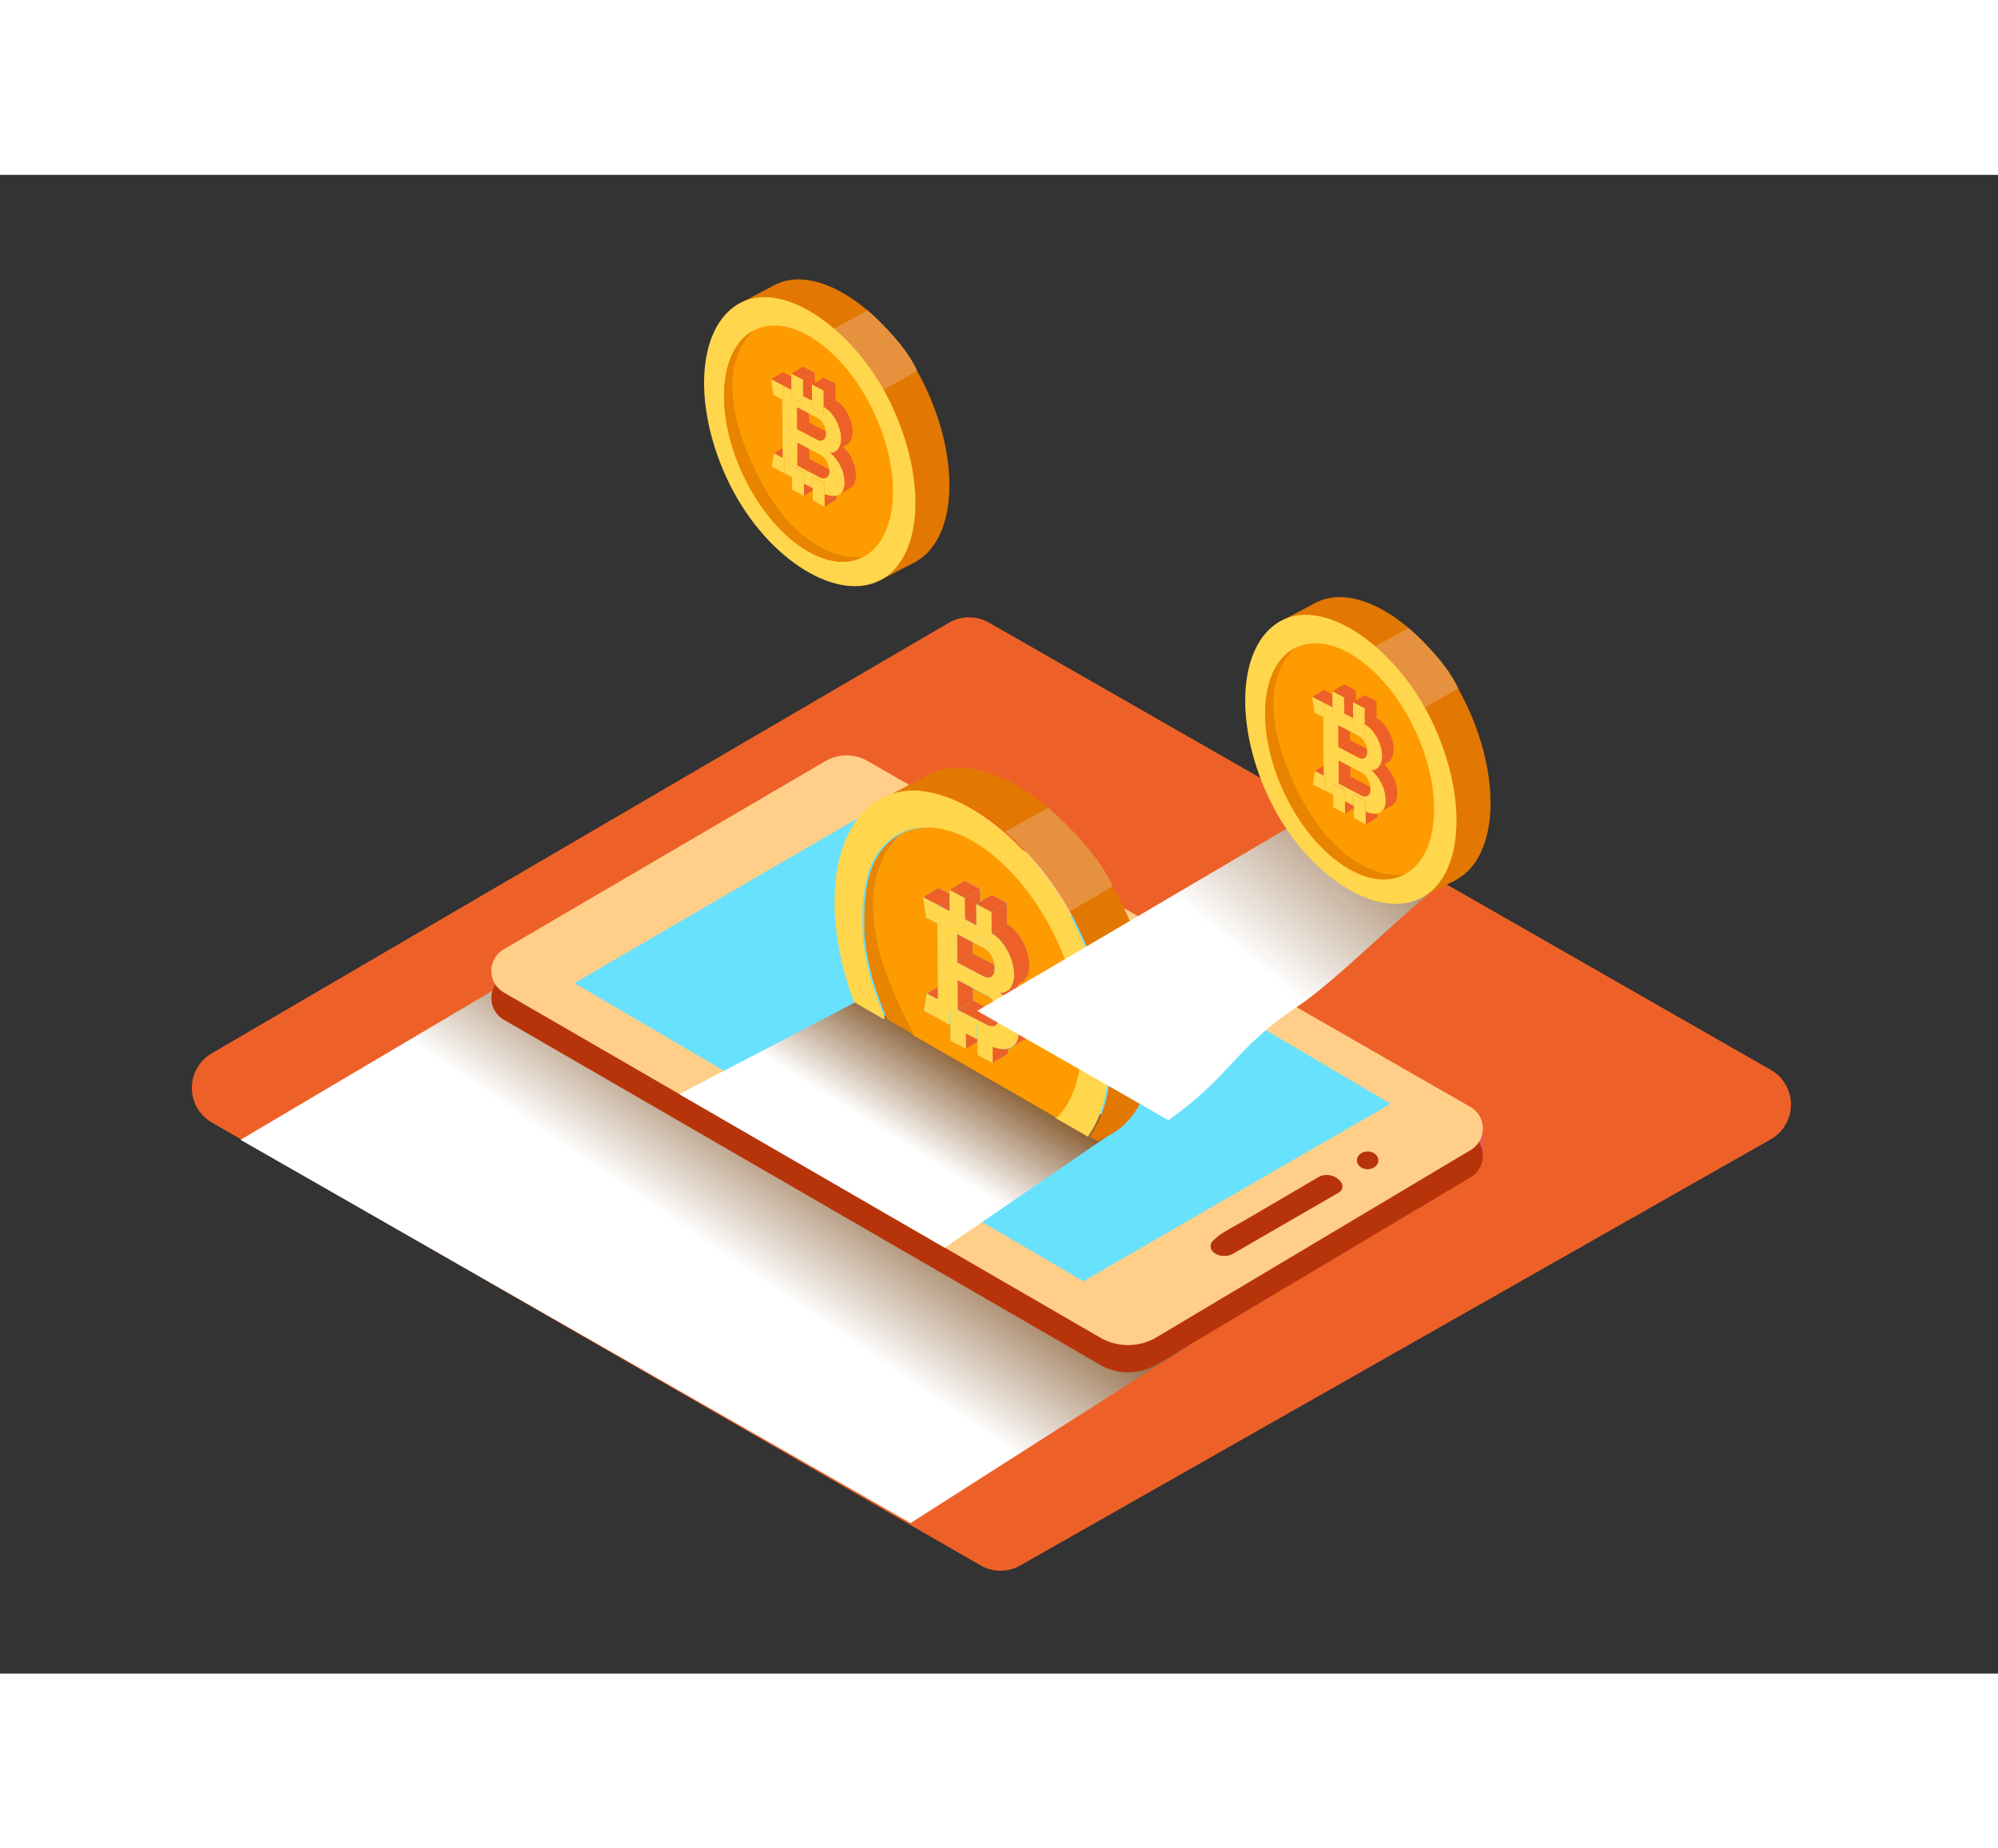 <svg xmlns="http://www.w3.org/2000/svg" xmlns:xlink="http://www.w3.org/1999/xlink" viewBox="0 0 400 300" class="styles_logo__3Jd-a" width="200" height="185"><rect x="0" y="0" width="400" height="300" fill="#333333" stroke="none"/><defs><linearGradient id="linear-gradient__7ye9lwp3" x1="161.37" y1="186.95" x2="142.46" y2="214.69" gradientUnits="userSpaceOnUse"><stop offset="0.01" stop-color="#8c6239"/><stop offset="1" stop-color="#fff"/></linearGradient><linearGradient id="linear-gradient-2__7ye9lwp3" x1="188.75" y1="173.9" x2="177.54" y2="191.83" xmlns:xlink="http://www.w3.org/1999/xlink" xlink:href="#linear-gradient__7ye9lwp3"/><linearGradient id="linear-gradient-3__7ye9lwp3" x1="274.3" y1="115.52" x2="244.11" y2="152.11" xmlns:xlink="http://www.w3.org/1999/xlink" xlink:href="#linear-gradient__7ye9lwp3"/></defs><title>201-210</title><g style="isolation: isolate;"><g id="Layer_2__7ye9lwp3" data-name="Layer 2"><path d="M42.34,189.65l154,88.72a8,8,0,0,0,7.9,0l150.34-85.35a8,8,0,0,0,0-13.82L198,89.64a8,8,0,0,0-8,0L42.3,175.9A8,8,0,0,0,42.34,189.65Z" fill="#ed6128"/><path d="M103.52,160.41,48.15,193.16l134.15,76.71,55.78-35.59S125.73,148.66,103.52,160.41Z" fill="url(#linear-gradient__7ye9lwp3)" style="mix-blend-mode: multiply;"/><path d="M296.94,196.52v-6.59l-3.21,3.21A3.12,3.12,0,0,0,296.94,196.52Z" fill="#e75a59"/><path d="M294.44,192.07,173.72,122.8a8.46,8.46,0,0,0-8.48,0l-64.43,37.7a5,5,0,0,0,0,8.59l119.45,69.11a11.15,11.15,0,0,0,11.29-.07l62.94-37.51A5,5,0,0,0,294.44,192.07Z" fill="#b7340b"/><path d="M294.44,186.62,173.72,117.35a8.46,8.46,0,0,0-8.48,0l-64.43,37.7a5,5,0,0,0,0,8.59l119.45,69.11a11.15,11.15,0,0,0,11.29-.07l62.94-37.51A5,5,0,0,0,294.44,186.62Z" fill="#ffce88"/><path d="M176.65,126c-.67.22-61.65,35.8-61.65,35.8l101.86,59.67,61.54-35.53Z" fill="#68e1fd"/><path d="M243.15,215.82a1.57,1.57,0,0,1-.48-2.28,11.54,11.54,0,0,1,3-2.24c1-.65,2.13-1.22,3.19-1.84l8.21-4.8,6.73-3.94a3.48,3.48,0,0,1,3-.32,3.52,3.52,0,0,1,1.74,1.33,1.44,1.44,0,0,1-.65,2.07L255.43,211l-5.35,3.1L247,215.88a3.74,3.74,0,0,1-3.16.32A2.72,2.72,0,0,1,243.15,215.82Z" fill="#b7340b"/><ellipse cx="273.8" cy="197.27" rx="2.15" ry="1.78" fill="#b7340b"/><polyline points="147.42 26.09 155.47 21.86 185.62 70.02 183.26 77.48 176.65 80.92 179.68 76.96" fill="#e27801"/><path d="M185.12,42.16c7.44,15.48,6.41,31.5-2.48,35.64s-23.12-5.1-30.29-20.53S146.58,26,155.47,21.86,178.26,27.89,185.12,42.16Z" fill="#e27801"/><path d="M167,30.77l6.68-3.65s7.44,6.31,9.94,12.13L176.9,43" fill="#e5913e"/><path d="M178.31,45.71c7.44,15.48,6.41,31.5-2.48,35.64s-23.12-5.1-30.29-20.53-5.77-31.27,3.12-35.41S171.45,31.43,178.31,45.71Z" fill="#ffd64c"/><ellipse cx="161.86" cy="53.8" rx="14.52" ry="25.18" transform="translate(-7.6 73.25) rotate(-24.93)" fill="#fe9b00"/><path d="M167.1,75.77C158.55,72.69,153.41,64.44,150,56.5s-5.8-18.62.85-25.32c-6.9,3.68-7.89,16.37-2.14,28.74C154.55,72.53,165.2,80,172.47,76.63l.35-.18A12.2,12.2,0,0,1,167.1,75.77Z" fill="#e88400"/><g style="isolation: isolate;"><polygon points="157.03 56.85 159.38 55.44 159.41 58.35 157.06 59.76 157.03 56.85" fill="#ed6128"/><polygon points="156.71 59.58 159.06 58.17 159.41 58.35 157.06 59.76 156.71 59.58" fill="#ed6128"/><polygon points="154.92 55.74 157.28 54.33 159.04 55.26 156.68 56.67 154.92 55.74" fill="#ed6128"/><polygon points="156.68 56.67 159.04 55.26 159.38 55.44 157.03 56.85 156.68 56.67" fill="#ed6128"/><polygon points="158.56 58.28 160.91 56.87 160.93 59.16 158.57 60.56 158.56 58.28" fill="#ed6128"/><polygon points="160.93 61.81 163.28 60.4 163.3 62.84 160.95 64.25 160.93 61.81" fill="#ed6128"/><polygon points="158.56 58.28 160.91 56.87 163.26 58.11 160.91 59.52 158.56 58.28" fill="#ed6128"/><polygon points="160.91 59.52 163.26 58.11 163.28 60.4 160.93 61.81 160.91 59.52" fill="#ed6128"/><polygon points="162.69 60.45 165.04 59.05 165.06 61.33 162.71 62.74 162.69 60.45" fill="#ed6128"/><polygon points="165.06 63.92 167.41 62.51 167.43 65.02 165.08 66.43 165.06 63.92" fill="#ed6128"/><polygon points="159.63 53.66 161.99 52.25 162.02 56.86 159.67 58.27 159.63 53.66" fill="#ed6128"/><polygon points="162.69 60.45 165.04 59.05 167.4 60.29 165.04 61.7 162.69 60.45" fill="#ed6128"/><polygon points="159.67 58.27 162.02 56.86 166.46 59.2 164.11 60.61 159.67 58.27" fill="#ed6128"/><polygon points="165.04 61.7 167.4 60.29 167.41 62.51 165.06 63.92 165.04 61.7" fill="#ed6128"/><path d="M167.82,59.29l-2.35,1.41a1,1,0,0,1-.59.14,1.79,1.79,0,0,1-.77-.23l2.35-1.41a1.79,1.79,0,0,0,.77.23A1,1,0,0,0,167.82,59.29Z" fill="#ed6128"/><polygon points="156.92 42.26 159.27 40.85 159.29 43.75 156.94 45.16 156.92 42.26" fill="#ed6128"/><polygon points="156.59 44.97 158.94 43.56 159.29 43.75 156.94 45.16 156.59 44.97" fill="#ed6128"/><polygon points="154.36 40.9 156.71 39.49 159.27 40.84 156.91 42.25 154.36 40.9" fill="#ed6128"/><polygon points="156.91 42.25 159.27 40.84 159.27 40.85 156.92 42.26 156.91 42.25" fill="#ed6128"/><polygon points="159.58 46.56 161.93 45.15 161.97 49.56 159.61 50.97 159.58 46.56" fill="#ed6128"/><polygon points="159.61 50.97 161.97 49.56 165.95 51.66 163.6 53.07 159.61 50.97" fill="#ed6128"/><polygon points="158.43 43.06 160.78 41.65 160.8 43.25 158.45 44.66 158.43 43.06" fill="#ed6128"/><polygon points="156.92 42.26 159.27 40.85 160.78 41.65 158.43 43.06 156.92 42.26" fill="#ed6128"/><path d="M163.6,53.07,166,51.66a1.27,1.27,0,0,0,1.28.09l-2.35,1.41A1.27,1.27,0,0,1,163.6,53.07Z" fill="#ed6128"/><polygon points="158.45 44.66 160.8 43.25 163.15 44.49 160.8 45.9 158.45 44.66" fill="#ed6128"/><path d="M170.39,62.58,168,64a1.88,1.88,0,0,0,.64-.65,3.33,3.33,0,0,0,.37-1.74,7.33,7.33,0,0,0-.79-3.28l2.35-1.41a7.33,7.33,0,0,1,.79,3.28,3.33,3.33,0,0,1-.37,1.74A1.88,1.88,0,0,1,170.39,62.58Z" fill="#ed6128"/><path d="M166.16,55.62l2.35-1.41a8.59,8.59,0,0,1,2.1,2.69l-2.35,1.41A8.59,8.59,0,0,0,166.16,55.62Z" fill="#ed6128"/><polygon points="160.79 44.3 163.14 42.89 163.15 44.49 160.8 45.9 160.79 44.3" fill="#ed6128"/><polygon points="160.79 44.3 163.14 42.89 164.92 43.83 162.57 45.24 160.79 44.3" fill="#ed6128"/><polygon points="162.57 45.24 164.92 43.83 164.93 45.43 162.58 46.84 162.57 45.24" fill="#ed6128"/><polygon points="162.58 46.84 164.93 45.43 167.29 46.67 164.93 48.08 162.58 46.84" fill="#ed6128"/><polygon points="160.76 41.03 163.11 39.62 163.14 42.89 160.79 44.3 160.76 41.03" fill="#ed6128"/><polygon points="158.41 39.79 160.76 38.38 163.11 39.62 160.76 41.03 158.41 39.79" fill="#ed6128"/><polygon points="164.92 46.48 167.27 45.07 167.29 46.67 164.93 48.08 164.92 46.48" fill="#ed6128"/><path d="M169.59,54l-2.35,1.41a1.76,1.76,0,0,0,.56-.54,3.64,3.64,0,0,0,.55-2.11,6.84,6.84,0,0,0-.26-1.75,8.79,8.79,0,0,0-.72-1.8,8.22,8.22,0,0,0-1.11-1.6,5.24,5.24,0,0,0-1.33-1.09l2.35-1.41a5.24,5.24,0,0,1,1.33,1.09,8.22,8.22,0,0,1,1.11,1.6,8.79,8.79,0,0,1,.72,1.8,6.84,6.84,0,0,1,.26,1.75,3.64,3.64,0,0,1-.55,2.11A1.76,1.76,0,0,1,169.59,54Z" fill="#ed6128"/><polygon points="162.54 41.97 164.89 40.56 167.25 41.8 164.9 43.21 162.54 41.97" fill="#ed6128"/><polygon points="157.03 56.85 157.06 59.76 156.71 59.58 154.5 58.41 154.92 55.74 156.68 56.67 157.03 56.85" fill="#ffd64c"/><polygon points="160.91 59.52 160.93 61.81 160.95 64.25 158.59 63.01 158.57 60.56 158.56 58.28 160.91 59.52" fill="#ffd64c"/><polygon points="165.04 61.7 165.06 63.92 165.08 66.43 162.73 65.19 162.71 62.74 162.69 60.45 165.04 61.7" fill="#ffd64c"/><polygon points="156.91 42.25 156.92 42.26 156.94 45.16 156.59 44.97 154.81 44.04 154.36 40.9 156.91 42.25" fill="#ffd64c"/><polygon points="160.76 41.03 160.79 44.3 160.8 45.9 158.45 44.66 158.43 43.06 158.41 39.79 160.76 41.03" fill="#ffd64c"/><path d="M168.26,58.32a7.33,7.33,0,0,1,.79,3.28,3.33,3.33,0,0,1-.37,1.74,1.83,1.83,0,0,1-1.06.84,3.2,3.2,0,0,1-1.57,0,6.21,6.21,0,0,1-1-.29l0-2.22-2.35-1.24,0,2.29-1.78-.94,0-2.29-2.35-1.24,0,2.29-1.87-1,.35.18,0-2.91-.35-.18L156.59,45l.35.18,0-2.9,1.52.8v1.6l2.35,1.24V44.3l1.78.94v1.6l2.35,1.24v-1.6a5.24,5.24,0,0,1,1.33,1.09,8.22,8.22,0,0,1,1.11,1.6,8.79,8.79,0,0,1,.72,1.8,6.84,6.84,0,0,1,.26,1.75,3.64,3.64,0,0,1-.55,2.11,1.77,1.77,0,0,1-1.63.8A8.59,8.59,0,0,1,168.26,58.32Zm-2.37,1.86a1.94,1.94,0,0,0,.15-.81,3.68,3.68,0,0,0-.15-1,4.82,4.82,0,0,0-.39-1,4,4,0,0,0-.57-.8,2.64,2.64,0,0,0-.72-.56l-4.59-2.42,0,4.61,4.44,2.34a1.79,1.79,0,0,0,.77.23,1,1,0,0,0,.62-.15,1.13,1.13,0,0,0,.4-.51m-6.32-13.62,0,4.41,4,2.1a1.27,1.27,0,0,0,1.28.09,1.45,1.45,0,0,0,.52-1.35,3.69,3.69,0,0,0-.5-1.86,3.05,3.05,0,0,0-1.21-1.23l-4.11-2.17" fill="#ffd64c"/><polygon points="164.9 43.21 164.92 46.48 164.93 48.08 162.58 46.84 162.57 45.24 162.54 41.97 164.9 43.21" fill="#ffd64c"/><polygon points="164.9 43.21 167.25 41.8 167.27 45.07 164.92 46.48 164.9 43.21" fill="#ed6128"/></g><polyline points="171.32 165.59 135.99 184.02 189.13 214.76 225.01 190.18" fill="url(#linear-gradient-2__7ye9lwp3)" style="mix-blend-mode: multiply;"/><path d="M219.43,193.3l.31.18,2.62-1.36h0c-.27.15-.53.29-.81.42A13.29,13.29,0,0,1,219.43,193.3Z" fill="#e27801"/><path d="M185.16,120.46l-7.39,3.88a13.07,13.07,0,0,1,3.89-1A14.25,14.25,0,0,1,185.16,120.46Z" fill="#e27801"/><path d="M175.81,125.37h0l.12-.08Z" fill="#e27801"/><path d="M214.1,147.33q1,1.72,1.83,3.51c7.84,16.32,8.44,33.1,2.22,41.71l1.28.74a13.29,13.29,0,0,0,2.12-.77c.28-.13.55-.28.81-.42,10.79-6,11.84-26.25,2.41-45.87-.62-1.29-1.29-2.55-2-3.78l-8.68,4.88Z" fill="#e27801"/><path d="M213.34,129.91q-1.53-1.55-3.11-2.92C210.76,127.46,211.91,128.49,213.34,129.91Z" fill="#e27801"/><path d="M181.66,123.35c6-.59,13.08,2.56,19.56,8.11l0,0,8.68-4.74c-8-6.8-16.91-9.94-23.61-6.83-.38.18-.75.37-1.11.58A14.25,14.25,0,0,0,181.66,123.35Z" fill="#e27801"/><path d="M201.22,131.46a59.61,59.61,0,0,1,12.88,15.87h0l8.68-4.88h0c-2-4.62-6.35-9.46-9.45-12.54-1.43-1.42-2.58-2.45-3.11-2.92l-.34-.29h0l-8.68,4.74Z" fill="#e5913e"/><path d="M176.78,167.79l-.21-.5c-.14-.34-.29-.68-.42-1l-.23-.61c-.12-.3-.23-.61-.34-.91s-.16-.46-.24-.69-.19-.55-.29-.83-.15-.49-.23-.74-.16-.52-.24-.77-.14-.51-.22-.76-.14-.49-.21-.73-.13-.53-.2-.79-.12-.46-.17-.69-.12-.54-.18-.81-.1-.44-.14-.66-.11-.56-.16-.84-.08-.41-.11-.61-.09-.57-.13-.86-.06-.38-.09-.57-.07-.59-.11-.88,0-.36-.06-.53-.06-.6-.08-.9,0-.33,0-.49,0-.62-.05-.92c0-.15,0-.29,0-.44,0-.31,0-.63,0-.94,0-.13,0-.27,0-.4,0-.32,0-.63,0-.95,0-.12,0-.24,0-.35,0-.32,0-.64.05-1,0-.1,0-.21,0-.31,0-.33.06-.65.09-1l0-.27c0-.33.08-.65.13-1l0-.23c.05-.33.11-.65.18-1l0-.19q.1-.49.22-1l0-.16q.13-.48.27-.95l0-.13q.15-.48.32-.93l0-.1q.17-.47.37-.91l0-.08q.2-.45.42-.88l0-.06q.22-.44.47-.85l0,0q.25-.42.52-.81l0,0q.28-.4.57-.77v0q.3-.38.62-.72h0q.33-.35.67-.67h0a11.25,11.25,0,0,1,2.85-1.92c9.45-4.39,23.28,5.33,30.89,21.7,6.65,14.3,6.36,28.95-.11,35.36l6.59,3.79c6.23-8.62,5.63-25.4-2.22-41.71q-.86-1.79-1.83-3.51a59.61,59.61,0,0,0-12.88-15.87c-6.48-5.55-13.53-8.7-19.56-8.11a13.07,13.07,0,0,0-3.89,1l-.35.14a13.53,13.53,0,0,0-1.48.82l-.12.08c-9.23,5.93-11,22.79-4.49,40.21l6,3.47C177.16,168.64,177,168.21,176.78,167.79Z" fill="#ffd64c"/><path d="M173.21,142.72q.1-.49.22-1Q173.32,142.23,173.21,142.72Z" fill="#fe9b00"/><path d="M173,143.88q.08-.49.18-1C173.11,143.23,173,143.56,173,143.88Z" fill="#fe9b00"/><path d="M173.48,141.6q.13-.48.27-.95Q173.6,141.12,173.48,141.6Z" fill="#fe9b00"/><path d="M176.78,167.79l-.21-.5Z" fill="#fe9b00"/><path d="M172.83,145.09c0-.33.08-.65.13-1C172.91,144.44,172.87,144.76,172.83,145.09Z" fill="#fe9b00"/><path d="M173.79,140.52q.15-.48.32-.93Q173.94,140,173.79,140.52Z" fill="#fe9b00"/><path d="M175.49,136.65q.25-.42.52-.81Q175.74,136.23,175.49,136.65Z" fill="#fe9b00"/><path d="M176,135.81q.28-.4.57-.77Q176.31,135.41,176,135.81Z" fill="#fe9b00"/><path d="M176.15,166.26l-.23-.61Z" fill="#fe9b00"/><path d="M174.55,138.49q.2-.45.42-.88Q174.75,138,174.55,138.49Z" fill="#fe9b00"/><path d="M175,137.54q.22-.44.47-.85Q175.22,137.11,175,137.54Z" fill="#fe9b00"/><path d="M174.14,139.48q.17-.47.37-.91Q174.32,139,174.14,139.48Z" fill="#fe9b00"/><path d="M174.58,161.73c-.08-.25-.14-.51-.22-.76C174.44,161.22,174.51,161.47,174.58,161.73Z" fill="#fe9b00"/><path d="M174.16,160.23c-.07-.27-.13-.53-.2-.79C174,159.7,174.09,160,174.16,160.23Z" fill="#fe9b00"/><path d="M172.81,153c0-.3-.06-.6-.08-.9C172.76,152.38,172.78,152.68,172.81,153Z" fill="#fe9b00"/><path d="M173,154.39c0-.29-.07-.59-.11-.88C172.91,153.81,172.94,154.1,173,154.39Z" fill="#fe9b00"/><path d="M175.58,164.75c-.08-.23-.16-.46-.24-.69C175.42,164.29,175.5,164.52,175.58,164.75Z" fill="#fe9b00"/><path d="M173.79,158.75c-.06-.27-.12-.54-.18-.81C173.67,158.2,173.73,158.47,173.79,158.75Z" fill="#fe9b00"/><path d="M172.63,147.59c0-.32,0-.64.05-1C172.66,147,172.64,147.27,172.63,147.59Z" fill="#fe9b00"/><path d="M173.2,155.83c0-.29-.09-.57-.13-.86C173.11,155.25,173.15,155.54,173.2,155.83Z" fill="#fe9b00"/><path d="M173.47,157.28c-.06-.28-.11-.56-.16-.84C173.37,156.72,173.41,157,173.47,157.28Z" fill="#fe9b00"/><path d="M172.7,151.59c0-.31,0-.62-.05-.92C172.66,151,172.67,151.28,172.7,151.59Z" fill="#fe9b00"/><path d="M172.7,146.32c0-.33.06-.65.09-1C172.76,145.68,172.73,146,172.7,146.32Z" fill="#fe9b00"/><path d="M175.05,163.23c-.08-.25-.15-.49-.23-.74C174.9,162.74,175,163,175.05,163.23Z" fill="#fe9b00"/><path d="M172.62,150.23c0-.31,0-.63,0-.94C172.61,149.61,172.61,149.92,172.62,150.23Z" fill="#fe9b00"/><path d="M172.6,148.9c0-.32,0-.64,0-.95C172.61,148.26,172.6,148.58,172.6,148.9Z" fill="#fe9b00"/><path d="M177.25,134.29q.33-.35.67-.67Q177.58,133.95,177.25,134.29Z" fill="#fe9b00"/><path d="M203.09,174.18l-.11.11Z" fill="#fe9b00"/><path d="M177.24,134.3q-.32.35-.62.72Q176.92,134.65,177.24,134.3Z" fill="#fe9b00"/><path d="M200,168.06a5.19,5.19,0,0,0-.15-.73,6.26,6.26,0,0,0-.5-1.24,5.15,5.15,0,0,0-.74-1,3.43,3.43,0,0,0-.93-.73l-2.88-1.52,0,2.53Z" fill="#fe9b00"/><path d="M194.7,155.85l4.42,2.33a4.73,4.73,0,0,0-.61-1.82,4,4,0,0,0-1.57-1.59l-2.26-1.19Z" fill="#fe9b00"/><path d="M211.67,153.41c-7.61-16.38-21.44-26.09-30.89-21.7a11.25,11.25,0,0,0-2.85,1.92,11.32,11.32,0,0,1,2.31-1.64c-8.64,8.69-5.55,22.57-1.1,32.88a80.76,80.76,0,0,0,3.56,7.28l28.86,16.62C218,182.35,218.32,167.71,211.67,153.41Zm-9.08,21.19.08-.06a2.38,2.38,0,0,1-.62.3l-.25.06v1l-3.06,1.83-3.06-1.61,0-2.59-2.29,1.37-3.06-1.61,0-3.18-2.42-1.28h0L185,167.35l.55-3.47,2.27-1.36-.1-12.63-2.31-1.22-.59-4.07,3.06-1.83,2.21,1.16v-.77l3.06-1.83,3.06,1.61,0,2.59,2.29-1.37,3.06,1.61,0,4.25a6.81,6.81,0,0,1,1.73,1.42,10.68,10.68,0,0,1,1.44,2.08,11.42,11.42,0,0,1,.93,2.34,8.89,8.89,0,0,1,.34,2.27,4.73,4.73,0,0,1-.71,2.74,2.28,2.28,0,0,1-.73.71l-1.06.64a11.11,11.11,0,0,1,2.4,3.19,9.51,9.51,0,0,1,1,4.25,4.32,4.32,0,0,1-.49,2.27,2.44,2.44,0,0,1-.83.85Z" fill="#fe9b00"/><path d="M180.24,132a11.32,11.32,0,0,0-2.31,1.64h0q-.35.32-.67.67h0q-.32.35-.62.72v0q-.3.37-.57.77l0,0q-.27.39-.52.81l0,0q-.24.41-.47.85l0,.06q-.22.43-.42.88l0,.08q-.19.45-.37.91l0,.1q-.17.46-.32.93l0,.13q-.14.47-.27.95l0,.16q-.12.47-.22,1l0,.19q-.1.48-.18,1l0,.23c0,.32-.09.64-.13,1l0,.27c0,.32-.07.64-.09,1,0,.1,0,.21,0,.31,0,.32,0,.64-.05,1,0,.12,0,.24,0,.35,0,.31,0,.63,0,.95,0,.13,0,.27,0,.4,0,.31,0,.62,0,.94,0,.15,0,.29,0,.44,0,.31,0,.61.05.92s0,.32,0,.49,0,.6.08.9,0,.36.06.53.07.58.11.88.06.38.09.57.08.57.13.86.07.41.11.61.1.56.16.84.09.44.14.66.12.54.18.81.11.46.17.69.13.53.2.79.14.49.21.73.14.51.22.76.16.51.24.77.15.49.23.74.19.55.29.83.16.46.24.69.23.61.34.91l.23.61c.13.34.28.68.42,1l.21.5c.18.43.38.85.57,1.28l5.35,3.08a80.76,80.76,0,0,1-3.56-7.28C174.7,154.55,171.61,140.67,180.24,132Z" fill="#e88400"/><polygon points="187.88 168.86 187.88 168.86 188.33 169.1 187.88 168.86" fill="#ed6128"/><polygon points="187.82 162.52 185.56 163.88 187.84 165.08 187.82 162.52" fill="#ed6128"/><polygon points="190.27 167.17 190.27 167.17 190.3 170.14 190.27 167.17" fill="#ed6128"/><polygon points="193.36 171.75 193.38 174.93 195.67 173.56 195.67 172.97 193.36 171.75" fill="#ed6128"/><path d="M200,174.87a8.07,8.07,0,0,1-1.28-.38l0,3.27,3.06-1.83v-1A4.35,4.35,0,0,1,200,174.87Z" fill="#ed6128"/><polygon points="194.78 165.33 194.76 162.79 191.68 161.17 191.72 167.16 194.78 165.33" fill="#ed6128"/><path d="M199,170.41l-.12.05Z" fill="#ed6128"/><path d="M200,168.7s0-.07,0-.12a4.33,4.33,0,0,0,0-.53l-5.18-2.73-3.06,1.83,5.77,3Z" fill="#ed6128"/><path d="M198.91,170.46l.12-.05a1.28,1.28,0,0,0,.25-.11,1.47,1.47,0,0,0,.52-.67,2.47,2.47,0,0,0,.18-.93l-2.5,1.5a2.33,2.33,0,0,0,1,.3A1.41,1.41,0,0,0,198.91,170.46Z" fill="#ed6128"/><polygon points="190.1 145.18 190.09 143.93 187.88 142.77 184.82 144.6 188.14 146.35 190.1 145.18" fill="#ed6128"/><polygon points="190.1 145.19 190.1 145.18 188.14 146.35 188.15 146.36 190.1 145.19" fill="#ed6128"/><polygon points="194.69 153.57 191.6 151.95 191.65 157.68 194.7 155.85 194.69 153.57" fill="#ed6128"/><path d="M194.7,155.85l-3.06,1.83,5.18,2.73,2.32-1.39c0-.08,0-.16,0-.25a5.17,5.17,0,0,0,0-.59Z" fill="#ed6128"/><polygon points="188.15 146.36 190.12 147.4 190.1 145.19 188.15 146.36" fill="#ed6128"/><path d="M196.83,160.41a1.91,1.91,0,0,0,1.31.26,1.26,1.26,0,0,0,.36-.14,1.74,1.74,0,0,0,.66-1.51Z" fill="#ed6128"/><path d="M206.48,171.91a4.32,4.32,0,0,0,.49-2.27,9.51,9.51,0,0,0-1-4.25l-3.06,1.83a9.52,9.52,0,0,1,1,4.25,4.32,4.32,0,0,1-.49,2.27,2.64,2.64,0,0,1-.34.44l-.11.11a2.3,2.3,0,0,1-.31.24l-.08.06,3.06-1.83A2.44,2.44,0,0,0,206.48,171.91Z" fill="#ed6128"/><path d="M201.76,163.23a2.4,2.4,0,0,1-1.61.49,11.16,11.16,0,0,1,2.73,3.5l3.06-1.83a11.11,11.11,0,0,0-2.4-3.19l-2,1.19A2.13,2.13,0,0,0,201.76,163.23Z" fill="#ed6128"/><path d="M202.27,162.69a2.43,2.43,0,0,1-.37.43A2.43,2.43,0,0,0,202.27,162.69Z" fill="#ed6128"/><polygon points="195.46 147.64 193.17 149.01 195.49 150.23 195.49 150.23 195.46 147.64" fill="#ed6128"/><polygon points="195.49 150.23 195.49 150.23 195.5 152.31 195.49 150.23 195.49 150.23" fill="#ed6128"/><polygon points="193.17 149.01 195.46 147.64 195.45 145.99 196.22 145.53 196.19 142.94 193.14 144.77 193.17 149.01" fill="#ed6128"/><polygon points="196.19 142.94 193.14 141.33 190.08 143.16 193.14 144.77 196.19 142.94" fill="#ed6128"/><path d="M198.54,151.85a6.81,6.81,0,0,1,1.73,1.42,10.68,10.68,0,0,1,1.44,2.08,11.42,11.42,0,0,1,.93,2.34A8.88,8.88,0,0,1,203,160a4.73,4.73,0,0,1-.71,2.74,2.43,2.43,0,0,1-.37.43l-.14.11a2.13,2.13,0,0,1-.21.16l2-1.19,1.06-.64a2.28,2.28,0,0,0,.73-.71,4.73,4.73,0,0,0,.71-2.74,8.89,8.89,0,0,0-.34-2.27,11.42,11.42,0,0,0-.93-2.34,10.68,10.68,0,0,0-1.44-2.08A6.81,6.81,0,0,0,201.6,150Z" fill="#ed6128"/><polygon points="198.51 147.6 201.56 145.77 198.51 144.16 196.22 145.53 195.45 145.99 198.51 147.6" fill="#ed6128"/><polygon points="188.3 165.32 187.84 165.08 185.56 163.88 185.01 167.35 187.88 168.86 187.88 168.86 188.33 169.1 188.3 165.32" fill="#ffd64c"/><polygon points="193.33 168.78 190.27 167.17 190.3 170.14 190.32 173.32 193.38 174.93 193.36 171.75 193.33 168.78" fill="#ffd64c"/><polygon points="198.7 171.61 195.64 170 195.67 172.97 195.67 173.56 195.69 176.15 198.75 177.76 198.72 174.5 198.7 171.61" fill="#ffd64c"/><polygon points="188.15 146.36 188.14 146.35 184.82 144.6 185.41 148.67 187.72 149.89 188.18 150.13 188.15 146.36" fill="#ffd64c"/><polygon points="190.1 145.19 190.12 147.4 190.13 149.48 193.19 151.09 193.17 149.01 193.14 144.77 190.08 143.16 190.09 143.93 190.1 145.18 190.1 145.19" fill="#ffd64c"/><path d="M203.09,174.18a2.64,2.64,0,0,0,.34-.44,4.32,4.32,0,0,0,.49-2.27,9.52,9.52,0,0,0-1-4.25,11.16,11.16,0,0,0-2.73-3.5,2.4,2.4,0,0,0,1.61-.49l.14-.11a2.43,2.43,0,0,0,.37-.43A4.73,4.73,0,0,0,203,160a8.88,8.88,0,0,0-.34-2.27,11.42,11.42,0,0,0-.93-2.34,10.68,10.68,0,0,0-1.44-2.08,6.81,6.81,0,0,0-1.73-1.42l0,2.08-3.06-1.61,0-2.08L193.17,149l0,2.08-3.06-1.61,0-2.08-2-1,0,3.77-.45-.24.1,12.63,0,2.56.45.24,0,3.78-.45-.23,2.42,1.28,0-3h0l3.06,1.61,0,3,2.31,1.22,0-3,3.06,1.61,0,2.89a8.07,8.07,0,0,0,1.28.38,4.35,4.35,0,0,0,1.79,0l.25-.06a2.38,2.38,0,0,0,.62-.3,2.3,2.3,0,0,0,.31-.24Zm-6.15-19.42a4,4,0,0,1,1.57,1.59,4.73,4.73,0,0,1,.61,1.82,5.17,5.17,0,0,1,0,.59c0,.09,0,.16,0,.25a1.74,1.74,0,0,1-.66,1.51,1.26,1.26,0,0,1-.36.14,1.91,1.91,0,0,1-1.31-.26l-5.18-2.73,0-5.73,3.08,1.62Zm-5.22,12.4,0-6,3.08,1.62,2.88,1.52a3.43,3.43,0,0,1,.93.73,5.15,5.15,0,0,1,.74,1,6.26,6.26,0,0,1,.5,1.24,5.19,5.19,0,0,1,.15.73,4.33,4.33,0,0,1,0,.53s0,.08,0,.12a2.47,2.47,0,0,1-.18.93,1.47,1.47,0,0,1-.52.67,1.28,1.28,0,0,1-.25.11l-.12.05a1.41,1.41,0,0,1-.42,0,2.33,2.33,0,0,1-1-.3Z" fill="#ffd64c"/><polygon points="198.51 147.6 195.45 145.99 195.46 147.64 195.49 150.23 195.49 150.23 195.5 152.31 198.56 153.92 198.54 151.84 198.51 147.6" fill="#ffd64c"/><polygon points="198.54 151.84 201.6 150.01 201.56 145.77 198.51 147.6 198.54 151.84" fill="#ed6128"/><path d="M259.74,166.5c7.76-5.15,20.88-18.57,28.34-24.12-19.5-10.61-26.39-13.93-26.39-13.93l-66.06,38.89,38.29,21.89C246.34,180.49,247.07,174.9,259.74,166.5Z" fill="url(#linear-gradient-3__7ye9lwp3)" style="mix-blend-mode: multiply;"/><polyline points="255.75 89.69 263.8 85.46 293.95 133.61 291.59 141.07 284.98 144.51 288.01 140.55" fill="#e27801"/><path d="M293.45,105.75c7.44,15.48,6.41,31.5-2.48,35.64s-23.12-5.1-30.29-20.53-5.77-31.27,3.12-35.41S286.59,91.48,293.45,105.75Z" fill="#e27801"/><path d="M275.3,94.36,282,90.71s7.44,6.31,9.94,12.13l-6.69,3.76" fill="#e5913e"/><path d="M286.64,109.3c7.44,15.48,6.41,31.5-2.48,35.64s-23.12-5.1-30.29-20.53S248.1,93.14,257,89,279.78,95,286.64,109.3Z" fill="#ffd64c"/><ellipse cx="270.19" cy="117.39" rx="14.52" ry="25.18" transform="translate(-24.31 124.84) rotate(-24.93)" fill="#fe9b00"/><path d="M275.43,139.36c-8.55-3.08-13.69-11.33-17.11-19.27s-5.8-18.62.85-25.32c-6.9,3.68-7.89,16.37-2.14,28.74,5.86,12.61,16.51,20.09,23.78,16.71l.35-.18A12.2,12.2,0,0,1,275.43,139.36Z" fill="#e88400"/><g style="isolation: isolate;"><polygon points="265.36 120.44 267.71 119.03 267.74 121.94 265.38 123.35 265.36 120.44" fill="#ed6128"/><polygon points="265.04 123.17 267.39 121.76 267.74 121.94 265.38 123.35 265.04 123.17" fill="#ed6128"/><polygon points="263.25 119.33 265.61 117.92 267.37 118.85 265.01 120.26 263.25 119.33" fill="#ed6128"/><polygon points="265.01 120.26 267.37 118.85 267.71 119.03 265.36 120.44 265.01 120.26" fill="#ed6128"/><polygon points="266.88 121.87 269.24 120.46 269.25 122.75 266.9 124.16 266.88 121.87" fill="#ed6128"/><polygon points="269.26 125.4 271.61 123.99 271.63 126.44 269.28 127.84 269.26 125.4" fill="#ed6128"/><polygon points="266.88 121.87 269.24 120.46 271.59 121.7 269.24 123.11 266.88 121.87" fill="#ed6128"/><polygon points="269.24 123.11 271.59 121.7 271.61 123.99 269.26 125.4 269.24 123.11" fill="#ed6128"/><polygon points="271.02 124.05 273.37 122.64 273.39 124.92 271.04 126.33 271.02 124.05" fill="#ed6128"/><polygon points="273.39 127.51 275.74 126.1 275.76 128.61 273.41 130.02 273.39 127.51" fill="#ed6128"/><polygon points="267.96 117.25 270.32 115.84 270.35 120.45 268 121.86 267.96 117.25" fill="#ed6128"/><polygon points="271.02 124.05 273.37 122.64 275.73 123.88 273.37 125.29 271.02 124.05" fill="#ed6128"/><polygon points="268 121.86 270.35 120.45 274.79 122.79 272.44 124.2 268 121.86" fill="#ed6128"/><polygon points="273.37 125.29 275.73 123.88 275.74 126.1 273.39 127.51 273.37 125.29" fill="#ed6128"/><path d="M276.15,122.88l-2.35,1.41a1,1,0,0,1-.59.14,1.79,1.79,0,0,1-.77-.23l2.35-1.41a1.79,1.79,0,0,0,.77.23A1,1,0,0,0,276.15,122.88Z" fill="#ed6128"/><polygon points="265.25 105.85 267.6 104.44 267.62 107.34 265.27 108.75 265.25 105.85" fill="#ed6128"/><polygon points="264.92 108.56 267.27 107.16 267.62 107.34 265.27 108.75 264.92 108.56" fill="#ed6128"/><polygon points="262.69 104.49 265.04 103.08 267.6 104.43 265.25 105.84 262.69 104.49" fill="#ed6128"/><polygon points="265.25 105.84 267.6 104.43 267.6 104.44 265.25 105.85 265.25 105.84" fill="#ed6128"/><polygon points="267.91 110.15 270.26 108.74 270.29 113.15 267.94 114.56 267.91 110.15" fill="#ed6128"/><polygon points="267.94 114.56 270.29 113.15 274.28 115.25 271.93 116.66 267.94 114.56" fill="#ed6128"/><polygon points="266.76 106.65 269.11 105.24 269.13 106.84 266.77 108.25 266.76 106.65" fill="#ed6128"/><polygon points="265.25 105.85 267.6 104.44 269.11 105.24 266.76 106.65 265.25 105.85" fill="#ed6128"/><path d="M271.93,116.66l2.35-1.41a1.27,1.27,0,0,0,1.28.09l-2.35,1.41A1.27,1.27,0,0,1,271.93,116.66Z" fill="#ed6128"/><polygon points="266.77 108.25 269.13 106.84 271.48 108.08 269.13 109.49 266.77 108.25" fill="#ed6128"/><path d="M278.72,126.17l-2.35,1.41a1.88,1.88,0,0,0,.64-.65,3.33,3.33,0,0,0,.37-1.74,7.33,7.33,0,0,0-.79-3.28l2.35-1.41a7.33,7.33,0,0,1,.79,3.28,3.33,3.33,0,0,1-.37,1.74A1.88,1.88,0,0,1,278.72,126.17Z" fill="#ed6128"/><path d="M274.49,119.22l2.35-1.41a8.59,8.59,0,0,1,2.1,2.69l-2.35,1.41A8.59,8.59,0,0,0,274.49,119.22Z" fill="#ed6128"/><polygon points="269.12 107.89 271.47 106.48 271.48 108.08 269.13 109.49 269.12 107.89" fill="#ed6128"/><polygon points="269.12 107.89 271.47 106.48 273.25 107.42 270.9 108.83 269.12 107.89" fill="#ed6128"/><polygon points="270.9 108.83 273.25 107.42 273.26 109.02 270.91 110.43 270.9 108.83" fill="#ed6128"/><polygon points="270.91 110.43 273.26 109.02 275.62 110.26 273.26 111.67 270.91 110.43" fill="#ed6128"/><polygon points="269.09 104.62 271.44 103.21 271.47 106.48 269.12 107.89 269.09 104.62" fill="#ed6128"/><polygon points="266.74 103.38 269.09 101.97 271.44 103.21 269.09 104.62 266.74 103.38" fill="#ed6128"/><polygon points="273.25 110.07 275.6 108.66 275.62 110.26 273.26 111.67 273.25 110.07" fill="#ed6128"/><path d="M277.92,117.55,275.56,119a1.76,1.76,0,0,0,.56-.54,3.64,3.64,0,0,0,.55-2.11,6.84,6.84,0,0,0-.26-1.75,8.79,8.79,0,0,0-.72-1.8,8.22,8.22,0,0,0-1.11-1.6,5.24,5.24,0,0,0-1.33-1.09l2.35-1.41a5.24,5.24,0,0,1,1.33,1.09,8.22,8.22,0,0,1,1.11,1.6,8.79,8.79,0,0,1,.72,1.8,6.84,6.84,0,0,1,.26,1.75,3.64,3.64,0,0,1-.55,2.11A1.76,1.76,0,0,1,277.92,117.55Z" fill="#ed6128"/><polygon points="270.87 105.56 273.22 104.15 275.58 105.39 273.22 106.8 270.87 105.56" fill="#ed6128"/><polygon points="265.36 120.44 265.38 123.35 265.04 123.17 262.83 122.01 263.25 119.33 265.01 120.26 265.36 120.44" fill="#ffd64c"/><polygon points="269.24 123.11 269.26 125.4 269.28 127.84 266.92 126.6 266.9 124.16 266.88 121.87 269.24 123.11" fill="#ffd64c"/><polygon points="273.37 125.29 273.39 127.51 273.41 130.02 271.06 128.78 271.04 126.33 271.02 124.05 273.37 125.29" fill="#ffd64c"/><polygon points="265.25 105.84 265.25 105.85 265.27 108.75 264.92 108.56 263.14 107.63 262.69 104.49 265.25 105.84" fill="#ffd64c"/><polygon points="269.09 104.62 269.12 107.89 269.13 109.49 266.77 108.25 266.76 106.65 266.74 103.38 269.09 104.62" fill="#ffd64c"/><path d="M276.59,121.91a7.33,7.33,0,0,1,.79,3.28,3.33,3.33,0,0,1-.37,1.74,1.83,1.83,0,0,1-1.06.84,3.2,3.2,0,0,1-1.57,0,6.21,6.21,0,0,1-1-.29l0-2.22L271,124l0,2.29-1.78-.94,0-2.29-2.35-1.24,0,2.29-1.87-1,.35.18,0-2.91-.35-.18-.09-11.69.35.18,0-2.9,1.52.8v1.6l2.35,1.24v-1.6l1.78.94v1.6l2.35,1.24v-1.6a5.24,5.24,0,0,1,1.33,1.09,8.22,8.22,0,0,1,1.11,1.6,8.79,8.79,0,0,1,.72,1.8,6.84,6.84,0,0,1,.26,1.75,3.64,3.64,0,0,1-.55,2.11,1.77,1.77,0,0,1-1.63.8A8.59,8.59,0,0,1,276.59,121.91Zm-2.37,1.86a1.94,1.94,0,0,0,.15-.81,3.68,3.68,0,0,0-.15-1,4.82,4.82,0,0,0-.39-1,4,4,0,0,0-.57-.8,2.64,2.64,0,0,0-.72-.56L268,117.25l0,4.61,4.44,2.34a1.79,1.79,0,0,0,.77.23,1,1,0,0,0,.62-.15,1.13,1.13,0,0,0,.4-.51m-6.32-13.62,0,4.41,4,2.1a1.27,1.27,0,0,0,1.28.09,1.45,1.45,0,0,0,.52-1.35,3.69,3.69,0,0,0-.5-1.86,3.05,3.05,0,0,0-1.21-1.23l-4.11-2.17" fill="#ffd64c"/><polygon points="273.22 106.8 273.25 110.07 273.26 111.67 270.91 110.43 270.9 108.83 270.87 105.56 273.22 106.8" fill="#ffd64c"/><polygon points="273.22 106.8 275.58 105.39 275.6 108.66 273.25 110.07 273.22 106.8" fill="#ed6128"/></g></g></g></svg>